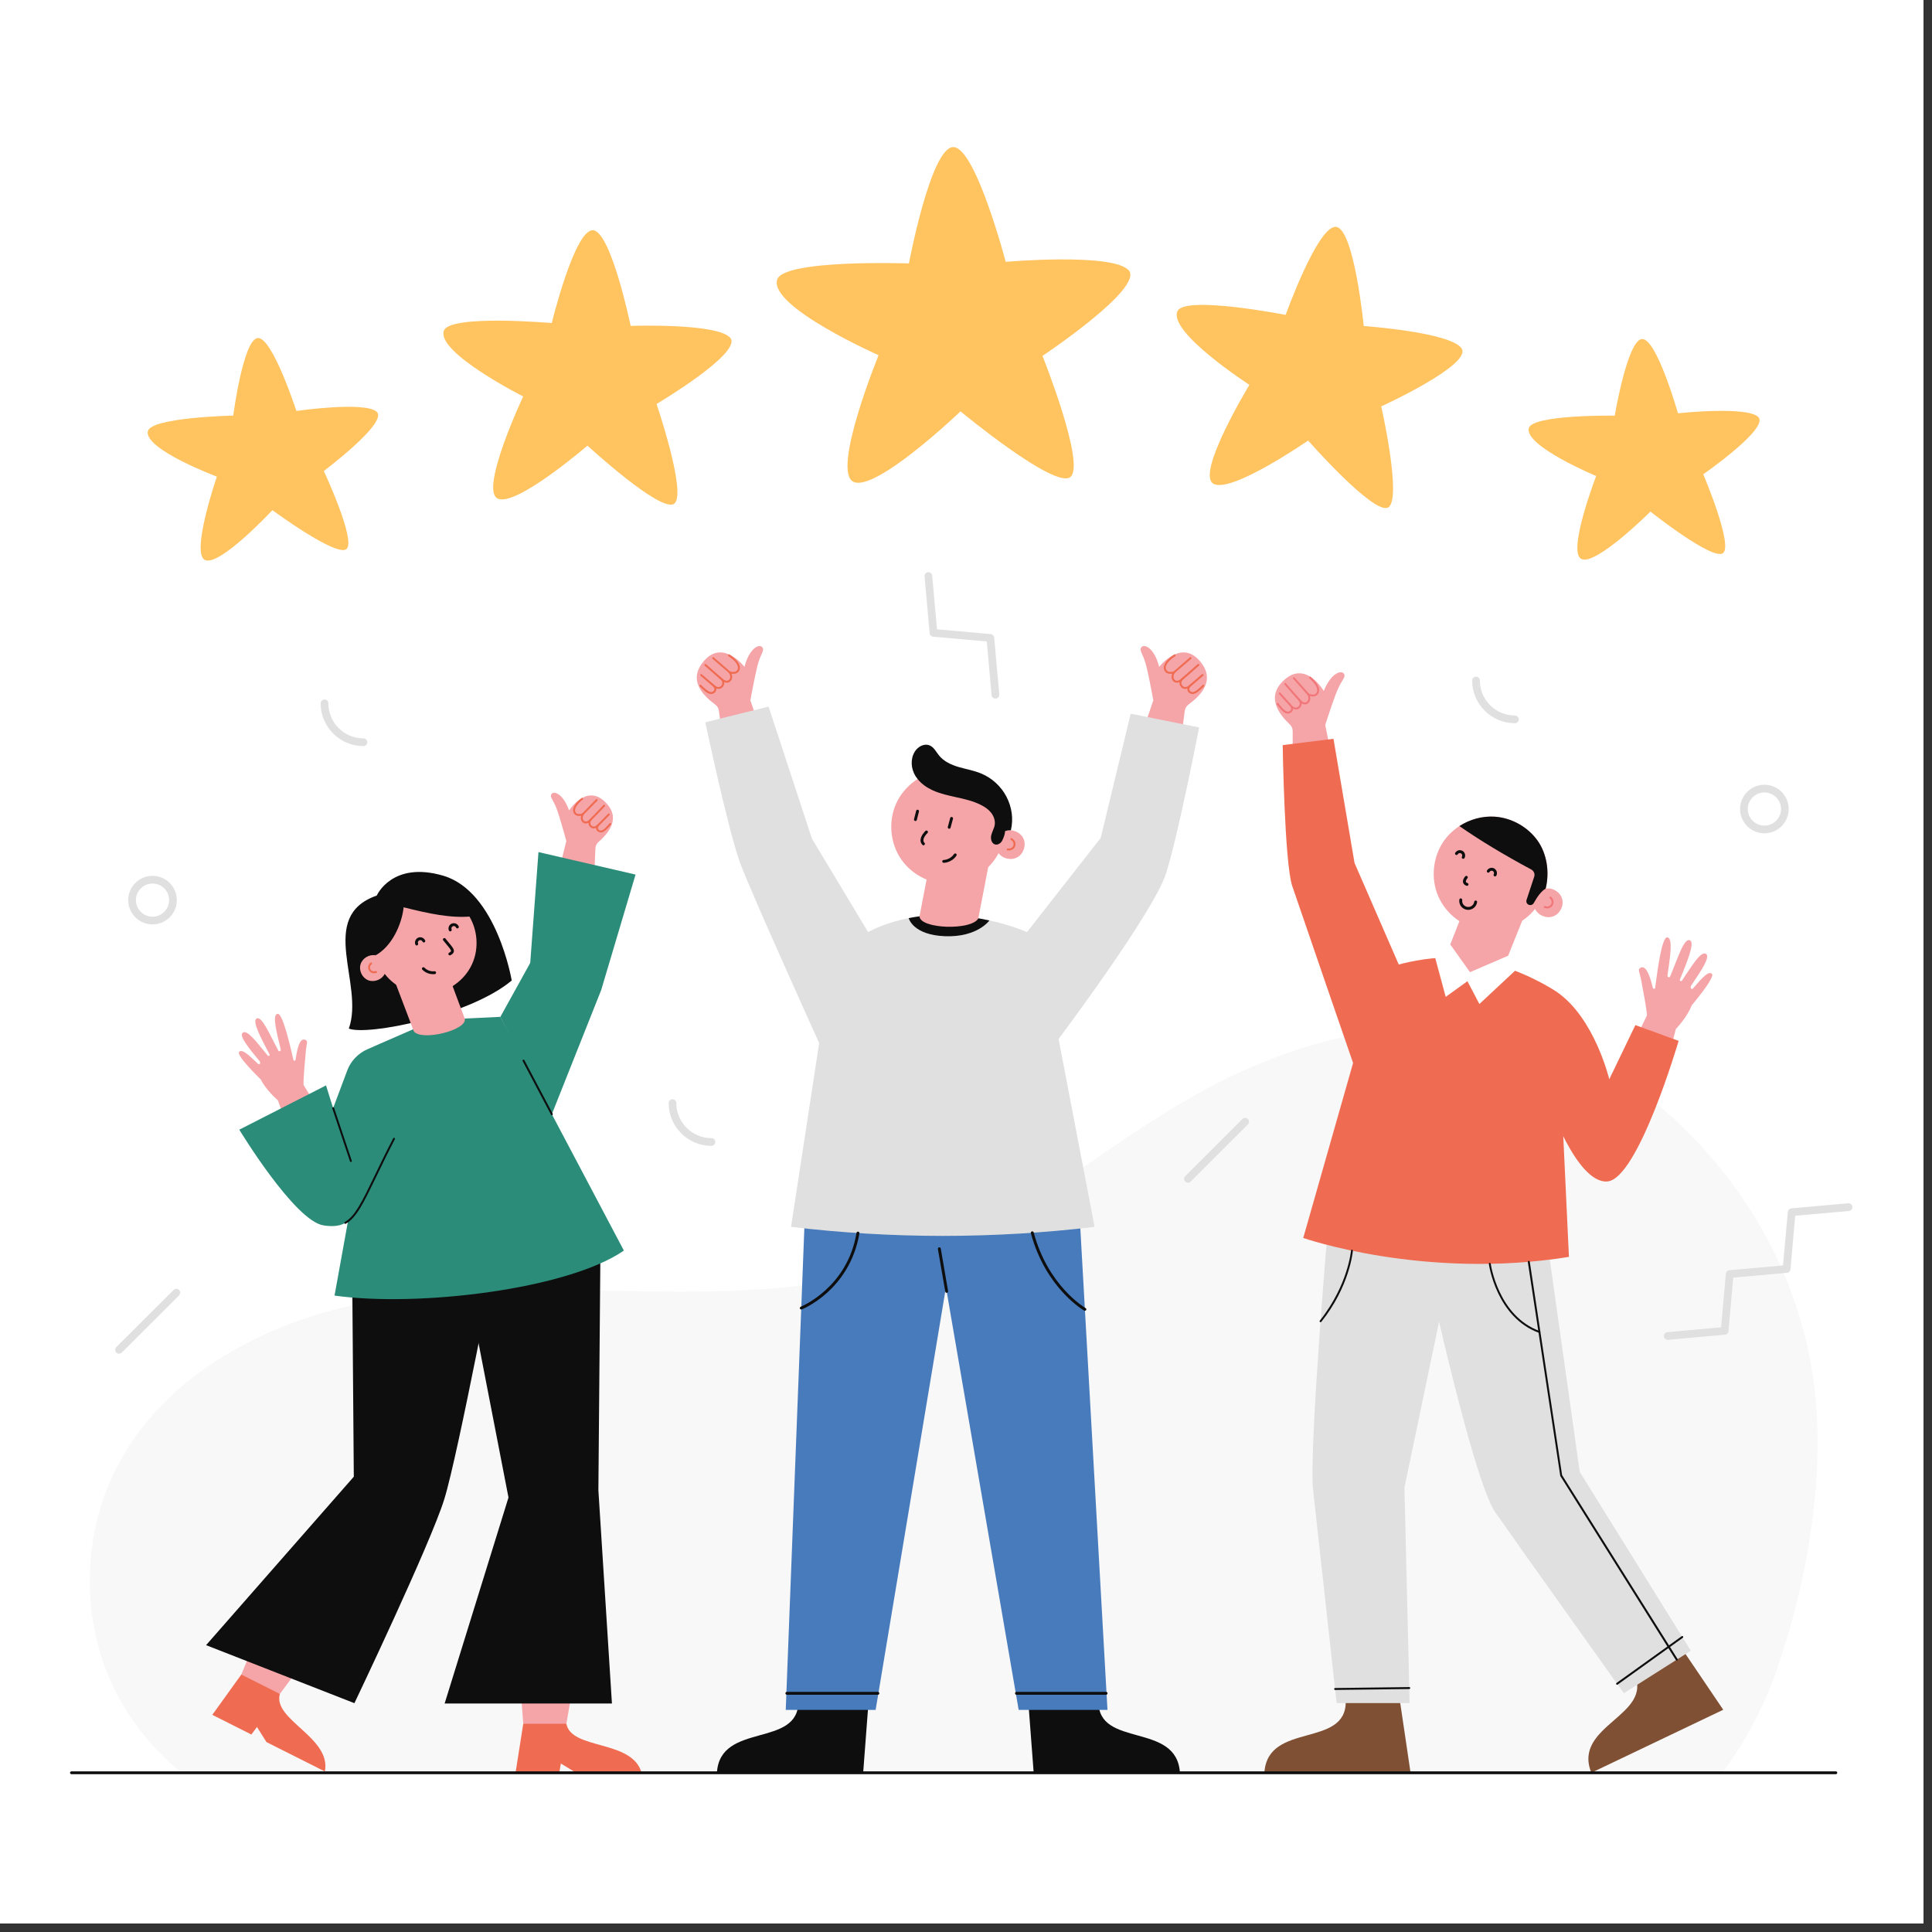 <svg xmlns="http://www.w3.org/2000/svg" xmlns:xlink="http://www.w3.org/1999/xlink" width="150" zoomAndPan="magnify" viewBox="0 0 112.5 112.5" height="150" preserveAspectRatio="xMidYMid meet" version="1.0"><rect x="0" y="0" width="112.5" height="112.5" fill="#333333" stroke="none"/><defs><clipPath id="fc3b8a7046"><path d="M 0 0 L 112.004 0 L 112.004 112.004 L 0 112.004 Z M 0 0 " clip-rule="nonzero"/></clipPath><clipPath id="bc86973a4c"><path d="M 5 59 L 106 59 L 106 103.32 L 5 103.32 Z M 5 59 " clip-rule="nonzero"/></clipPath><clipPath id="133de52102"><path d="M 45 8.492 L 66 8.492 L 66 29 L 45 29 Z M 45 8.492 " clip-rule="nonzero"/></clipPath><clipPath id="c45f94aa5e"><path d="M 41 99 L 51 99 L 51 103.32 L 41 103.32 Z M 41 99 " clip-rule="nonzero"/></clipPath><clipPath id="82b389905a"><path d="M 59 99 L 69 99 L 69 103.32 L 59 103.32 Z M 59 99 " clip-rule="nonzero"/></clipPath><clipPath id="26cf5a171b"><path d="M 12 97 L 19 97 L 19 103.32 L 12 103.32 Z M 12 97 " clip-rule="nonzero"/></clipPath><clipPath id="3a9c20cb18"><path d="M 30 100 L 38 100 L 38 103.32 L 30 103.32 Z M 30 100 " clip-rule="nonzero"/></clipPath><clipPath id="e8fde55632"><path d="M 73 99 L 83 99 L 83 103.32 L 73 103.32 Z M 73 99 " clip-rule="nonzero"/></clipPath><clipPath id="c38b4f9718"><path d="M 92 96 L 101 96 L 101 103.32 L 92 103.32 Z M 92 96 " clip-rule="nonzero"/></clipPath><clipPath id="5e3a3b2164"><path d="M 96.848 70.039 L 107.867 70.039 L 107.867 78.051 L 96.848 78.051 Z M 96.848 70.039 " clip-rule="nonzero"/></clipPath><clipPath id="2157434c7c"><path d="M 4.078 103.102 L 107 103.102 L 107 103.312 L 4.078 103.312 Z M 4.078 103.102 " clip-rule="nonzero"/></clipPath></defs><g clip-path="url(#fc3b8a7046)"><path fill="#ffffff" d="M 0 0 L 112.004 0 L 112.004 112.004 L 0 112.004 Z M 0 0 " fill-opacity="1" fill-rule="nonzero"/><path fill="#ffffff" d="M 0 0 L 112.004 0 L 112.004 112.004 L 0 112.004 Z M 0 0 " fill-opacity="1" fill-rule="nonzero"/></g><g clip-path="url(#bc86973a4c)"><path fill="#f8f8f8" d="M 100.281 103.227 C 101.621 101.445 102.68 99.441 103.418 97.352 C 105.277 92.086 106.406 85.48 105.539 79.965 C 104.543 73.609 101.059 67.938 96.035 63.914 C 92.469 61.055 87.816 59.715 83.246 59.785 C 78.676 59.855 74.191 61.273 70.168 63.445 C 64.598 66.453 59.801 70.898 53.883 73.156 C 48.633 75.156 42.875 75.289 37.258 75.191 C 31.637 75.094 25.945 74.801 20.461 76.023 C 14.977 77.246 9.602 80.242 6.934 85.18 C 4.848 89.043 4.66 93.875 6.445 97.891 C 7.367 99.965 8.809 101.797 10.574 103.227 " fill-opacity="1" fill-rule="nonzero"/></g><path fill="#ffc35f" d="M 13.582 24.199 C 13.582 24.199 14.16 19.773 15.004 19.684 C 15.852 19.598 17.258 23.93 17.258 23.93 C 17.258 23.93 21.242 23.355 21.934 23.977 C 22.629 24.594 18.855 27.426 18.855 27.426 C 18.855 27.426 20.758 31.492 20.172 31.973 C 19.59 32.453 15.863 29.707 15.863 29.707 C 15.863 29.707 12.832 32.961 11.953 32.617 C 11.074 32.277 12.629 27.754 12.629 27.754 C 12.629 27.754 8.375 26.156 8.609 25.109 C 8.789 24.305 13.582 24.199 13.582 24.199 " fill-opacity="1" fill-rule="nonzero"/><g clip-path="url(#133de52102)"><path fill="#ffc35f" d="M 52.926 15.34 C 52.926 15.34 54.191 8.625 55.492 8.566 C 56.793 8.504 58.562 15.246 58.562 15.246 C 58.562 15.246 64.703 14.715 65.707 15.719 C 66.707 16.727 60.703 20.723 60.703 20.723 C 60.703 20.723 63.254 27.102 62.316 27.785 C 61.383 28.469 55.93 23.953 55.93 23.953 C 55.93 23.953 51.016 28.656 49.703 28.059 C 48.391 27.461 51.16 20.684 51.16 20.684 C 51.16 20.684 44.805 17.875 45.25 16.293 C 45.594 15.082 52.926 15.34 52.926 15.34 " fill-opacity="1" fill-rule="nonzero"/></g><path fill="#ffc35f" d="M 74.863 18.336 C 74.863 18.336 76.746 13.094 77.801 13.211 C 78.855 13.328 79.41 18.984 79.41 18.984 C 79.41 18.984 84.422 19.34 85.102 20.277 C 85.777 21.219 80.43 23.664 80.43 23.664 C 80.43 23.664 81.664 29.121 80.824 29.555 C 79.98 29.984 76.172 25.652 76.172 25.652 C 76.172 25.652 71.613 28.805 70.637 28.156 C 69.656 27.508 72.754 22.41 72.754 22.41 C 72.754 22.41 68 19.336 68.566 18.117 C 68.996 17.188 74.863 18.336 74.863 18.336 " fill-opacity="1" fill-rule="nonzero"/><path fill="#ffc35f" d="M 32.129 18.812 C 32.129 18.812 33.449 13.402 34.512 13.406 C 35.57 13.414 36.723 18.977 36.723 18.977 C 36.723 18.977 41.742 18.801 42.516 19.664 C 43.289 20.527 38.23 23.523 38.23 23.523 C 38.23 23.523 40.035 28.82 39.246 29.34 C 38.453 29.855 34.207 25.949 34.207 25.949 C 34.207 25.949 30.008 29.566 28.969 29.027 C 27.926 28.484 30.465 23.086 30.465 23.086 C 30.465 23.086 25.414 20.531 25.844 19.262 C 26.176 18.289 32.129 18.812 32.129 18.812 " fill-opacity="1" fill-rule="nonzero"/><path fill="#ffc35f" d="M 94.027 24.203 C 94.027 24.203 94.766 19.797 95.613 19.742 C 96.465 19.684 97.707 24.066 97.707 24.066 C 97.707 24.066 101.715 23.633 102.383 24.281 C 103.051 24.926 99.18 27.617 99.18 27.617 C 99.18 27.617 100.934 31.746 100.332 32.207 C 99.73 32.668 96.105 29.789 96.105 29.789 C 96.105 29.789 92.957 32.93 92.094 32.555 C 91.227 32.184 92.945 27.719 92.945 27.719 C 92.945 27.719 88.754 25.969 89.023 24.93 C 89.234 24.133 94.027 24.203 94.027 24.203 " fill-opacity="1" fill-rule="nonzero"/><path fill="#f5a5a8" d="M 69.852 38.477 C 68.746 37.203 67.5 38.832 67.5 38.832 C 67.211 37.715 66.641 37.496 66.477 37.676 C 66.309 37.859 66.523 38.012 66.695 38.59 C 66.84 39.062 67.074 40.32 67.156 40.785 L 66.594 42.438 L 68.789 42.93 L 68.988 41.395 C 69.008 41.25 69.082 41.117 69.199 41.031 C 69.918 40.5 70.832 39.605 69.852 38.477 " fill-opacity="1" fill-rule="nonzero"/><path fill="#ef6b51" d="M 69.445 40.414 C 69.379 40.414 69.316 40.391 69.254 40.348 C 69.152 40.27 69.129 40.176 69.141 40.094 C 69.035 40.129 68.898 40.133 68.789 40.023 C 68.691 39.926 68.672 39.812 68.684 39.719 C 68.574 39.766 68.441 39.777 68.332 39.676 C 68.188 39.543 68.207 39.363 68.254 39.234 C 68.141 39.246 67.965 39.242 67.859 39.125 C 67.785 39.039 67.758 38.938 67.773 38.824 C 67.801 38.602 68.016 38.352 68.371 38.117 C 68.398 38.098 68.434 38.105 68.449 38.133 C 68.465 38.156 68.461 38.191 68.434 38.211 C 68.109 38.422 67.906 38.652 67.883 38.84 C 67.871 38.918 67.895 38.988 67.945 39.051 C 68.062 39.184 68.34 39.102 68.344 39.102 L 68.496 39.055 L 68.406 39.188 C 68.398 39.195 68.238 39.438 68.41 39.594 C 68.543 39.719 68.742 39.559 68.75 39.551 L 69.027 39.324 L 68.832 39.625 C 68.828 39.633 68.723 39.801 68.867 39.945 C 69.012 40.086 69.207 39.938 69.215 39.93 L 69.527 39.684 L 69.293 40.008 C 69.285 40.023 69.191 40.16 69.32 40.258 C 69.449 40.352 69.598 40.32 70.027 39.887 C 70.051 39.863 70.086 39.863 70.109 39.887 C 70.129 39.906 70.129 39.945 70.109 39.965 C 69.824 40.25 69.621 40.414 69.445 40.414 " fill-opacity="1" fill-rule="nonzero"/><path fill="#ef6b51" d="M 69.25 40.031 C 69.234 40.031 69.219 40.023 69.207 40.012 C 69.188 39.988 69.188 39.953 69.211 39.93 L 69.988 39.262 C 70.012 39.242 70.047 39.246 70.066 39.27 C 70.086 39.293 70.086 39.328 70.062 39.348 L 69.285 40.016 C 69.273 40.027 69.262 40.031 69.25 40.031 " fill-opacity="1" fill-rule="nonzero"/><path fill="#ef6b51" d="M 68.785 39.652 C 68.77 39.652 68.754 39.645 68.742 39.633 C 68.723 39.609 68.723 39.574 68.746 39.551 L 69.742 38.676 C 69.766 38.656 69.801 38.656 69.824 38.684 C 69.844 38.703 69.84 38.738 69.816 38.762 L 68.82 39.637 C 68.812 39.645 68.797 39.652 68.785 39.652 " fill-opacity="1" fill-rule="nonzero"/><path fill="#ef6b51" d="M 68.359 39.211 C 68.344 39.211 68.328 39.203 68.316 39.191 C 68.297 39.168 68.301 39.133 68.324 39.113 L 69.289 38.277 C 69.312 38.258 69.348 38.258 69.367 38.281 C 69.387 38.305 69.387 38.34 69.363 38.363 L 68.395 39.195 C 68.387 39.207 68.371 39.211 68.359 39.211 " fill-opacity="1" fill-rule="nonzero"/><path fill="#f5a5a8" d="M 41 38.477 C 42.105 37.203 43.352 38.832 43.352 38.832 C 43.641 37.715 44.211 37.496 44.375 37.676 C 44.543 37.859 44.328 38.012 44.156 38.59 C 44.016 39.062 43.777 40.32 43.695 40.785 L 44.262 42.438 L 42.066 42.93 L 41.863 41.395 C 41.848 41.25 41.77 41.117 41.652 41.031 C 40.938 40.5 40.02 39.605 41 38.477 " fill-opacity="1" fill-rule="nonzero"/><path fill="#ef6b51" d="M 41.41 40.414 C 41.23 40.414 41.027 40.25 40.746 39.965 C 40.723 39.945 40.723 39.906 40.746 39.887 C 40.766 39.863 40.801 39.863 40.824 39.887 C 41.258 40.32 41.402 40.352 41.531 40.258 C 41.66 40.16 41.57 40.023 41.559 40.008 L 41.336 39.691 L 41.641 39.93 C 41.648 39.938 41.844 40.086 41.984 39.945 C 42.129 39.801 42.023 39.633 42.02 39.625 L 41.824 39.32 L 42.102 39.551 C 42.113 39.559 42.312 39.719 42.445 39.594 C 42.613 39.438 42.453 39.195 42.445 39.188 L 42.355 39.055 L 42.512 39.102 C 42.512 39.102 42.789 39.184 42.906 39.051 C 42.961 38.988 42.98 38.918 42.969 38.84 C 42.945 38.652 42.742 38.422 42.418 38.211 C 42.395 38.191 42.387 38.156 42.402 38.133 C 42.422 38.105 42.457 38.098 42.48 38.117 C 42.84 38.352 43.051 38.602 43.082 38.824 C 43.098 38.938 43.066 39.039 42.992 39.125 C 42.887 39.242 42.715 39.246 42.598 39.234 C 42.648 39.363 42.664 39.543 42.52 39.676 C 42.414 39.777 42.277 39.766 42.168 39.719 C 42.184 39.812 42.164 39.926 42.062 40.023 C 41.953 40.133 41.816 40.129 41.711 40.094 C 41.723 40.176 41.699 40.27 41.598 40.348 C 41.535 40.391 41.473 40.414 41.41 40.414 " fill-opacity="1" fill-rule="nonzero"/><path fill="#ef6b51" d="M 41.605 40.031 C 41.59 40.031 41.578 40.027 41.566 40.016 L 40.793 39.348 C 40.77 39.328 40.766 39.293 40.785 39.27 C 40.805 39.246 40.84 39.242 40.863 39.262 L 41.641 39.93 C 41.664 39.953 41.668 39.988 41.645 40.012 C 41.637 40.023 41.621 40.031 41.605 40.031 " fill-opacity="1" fill-rule="nonzero"/><path fill="#ef6b51" d="M 42.066 39.652 C 42.055 39.652 42.043 39.645 42.031 39.637 L 41.035 38.762 C 41.012 38.738 41.008 38.703 41.031 38.684 C 41.051 38.656 41.086 38.656 41.109 38.676 L 42.105 39.551 C 42.129 39.574 42.129 39.609 42.109 39.633 C 42.098 39.645 42.082 39.652 42.066 39.652 " fill-opacity="1" fill-rule="nonzero"/><path fill="#ef6b51" d="M 42.492 39.211 C 42.48 39.211 42.469 39.207 42.457 39.195 L 41.492 38.363 C 41.469 38.34 41.465 38.305 41.484 38.281 C 41.504 38.258 41.539 38.258 41.562 38.277 L 42.531 39.113 C 42.555 39.133 42.555 39.168 42.535 39.191 C 42.523 39.203 42.508 39.211 42.492 39.211 " fill-opacity="1" fill-rule="nonzero"/><g clip-path="url(#c45f94aa5e)"><path fill="#0e0e0e" d="M 41.746 103.227 C 41.93 100.238 46.523 101.816 46.488 99.062 L 50.578 99.062 L 50.262 103.227 L 41.746 103.227 " fill-opacity="1" fill-rule="nonzero"/></g><g clip-path="url(#82b389905a)"><path fill="#0e0e0e" d="M 68.707 103.227 C 68.523 100.238 63.93 101.816 63.965 99.062 L 59.875 99.062 L 60.191 103.227 L 68.707 103.227 " fill-opacity="1" fill-rule="nonzero"/></g><path fill="#487bbb" d="M 46.992 67.492 L 45.754 99.566 L 50.988 99.566 L 56.312 67.57 L 46.992 67.492 " fill-opacity="1" fill-rule="nonzero"/><path fill="#487bbb" d="M 53.809 67.555 L 59.316 99.566 L 64.488 99.566 L 62.68 67.492 L 53.809 67.555 " fill-opacity="1" fill-rule="nonzero"/><path fill="#e0e0e0" d="M 41.07 42.059 L 44.754 41.145 L 47.281 48.84 L 50.551 54.277 C 50.551 54.277 52.418 53.184 55.145 53.285 C 57.867 53.387 59.801 54.277 59.801 54.277 L 64.094 48.793 L 65.84 41.559 L 69.824 42.359 C 69.824 42.359 68.621 48.582 67.902 50.848 C 67.188 53.113 61.641 60.5 61.641 60.5 L 63.738 71.441 C 57.852 72.141 51.957 72.141 46.062 71.441 L 47.699 60.738 C 47.699 60.738 43.812 52.148 43.113 50.297 C 42.418 48.445 41.07 42.059 41.07 42.059 " fill-opacity="1" fill-rule="nonzero"/><path fill="#0e0e0e" d="M 55.035 54.516 C 56.926 54.582 57.613 53.598 57.613 53.598 C 56.914 53.445 56.074 53.32 55.145 53.285 C 54.312 53.254 53.559 53.332 52.914 53.461 C 52.914 53.465 53.145 54.445 55.035 54.516 " fill-opacity="1" fill-rule="nonzero"/><path fill="#f5a5a8" d="M 57.613 50.129 L 56.969 53.473 C 56.602 54.191 53.578 54.102 53.543 53.359 L 54.059 50.668 L 57.613 50.129 " fill-opacity="1" fill-rule="nonzero"/><path fill="#f5a5a8" d="M 58.523 48.398 C 58.91 48.246 59.402 48.438 59.586 48.812 C 59.77 49.188 59.621 49.688 59.262 49.906 C 58.906 50.121 58.391 50.016 58.145 49.68 C 57.625 50.691 56.551 51.395 55.414 51.465 C 54.277 51.535 53.121 50.977 52.477 50.039 C 51.828 49.102 51.715 47.824 52.184 46.789 C 52.652 45.754 53.684 44.992 54.812 44.855 C 55.781 44.734 56.793 45.062 57.504 45.727 C 58.219 46.391 58.574 47.426 58.523 48.398 " fill-opacity="1" fill-rule="nonzero"/><path fill="#0e0e0e" d="M 58.523 48.398 C 58.527 48.57 58.434 48.789 58.359 48.945 C 58.281 49.098 58.105 49.219 57.938 49.172 C 57.734 49.109 57.672 48.844 57.719 48.641 C 57.766 48.434 57.887 48.246 57.922 48.039 C 57.961 47.789 57.871 47.531 57.719 47.332 C 57.562 47.133 57.352 46.988 57.125 46.875 C 56.684 46.648 56.195 46.535 55.715 46.43 C 55.23 46.324 54.742 46.219 54.293 46.012 C 53.965 45.859 53.656 45.645 53.43 45.359 C 53.348 45.258 53.277 45.148 53.223 45.027 C 53.012 44.582 53.039 44.008 53.367 43.637 C 53.551 43.43 53.855 43.297 54.117 43.398 C 54.379 43.5 54.508 43.781 54.684 43.996 C 54.969 44.348 55.402 44.539 55.836 44.668 C 56.27 44.793 56.719 44.867 57.137 45.043 C 57.766 45.305 58.297 45.793 58.609 46.398 C 58.922 47.004 59.02 47.684 58.863 48.348 C 58.797 48.348 58.684 48.34 58.523 48.398 " fill-opacity="1" fill-rule="nonzero"/><path fill="#ef6b51" d="M 58.738 49.523 C 58.699 49.523 58.66 49.52 58.617 49.512 L 58.641 49.402 C 58.859 49.449 58.977 49.336 59.008 49.227 C 59.043 49.113 59 48.961 58.828 48.891 L 58.871 48.789 C 59.098 48.879 59.164 49.094 59.117 49.262 C 59.074 49.402 58.941 49.523 58.738 49.523 " fill-opacity="1" fill-rule="nonzero"/><path fill="#0e0e0e" d="M 55.27 48.258 C 55.266 48.258 55.258 48.258 55.25 48.254 C 55.203 48.242 55.18 48.195 55.191 48.152 L 55.328 47.633 C 55.34 47.586 55.387 47.562 55.43 47.574 C 55.477 47.586 55.504 47.633 55.492 47.676 L 55.352 48.195 C 55.344 48.234 55.309 48.258 55.27 48.258 " fill-opacity="1" fill-rule="nonzero"/><path fill="#0e0e0e" d="M 53.305 47.809 C 53.297 47.809 53.289 47.805 53.285 47.805 C 53.238 47.793 53.211 47.746 53.223 47.703 L 53.348 47.211 C 53.359 47.168 53.402 47.141 53.449 47.152 C 53.492 47.16 53.52 47.207 53.512 47.254 L 53.387 47.742 C 53.375 47.781 53.344 47.809 53.305 47.809 " fill-opacity="1" fill-rule="nonzero"/><path fill="#0e0e0e" d="M 53.773 49.223 C 53.754 49.223 53.73 49.215 53.715 49.195 C 53.637 49.121 53.602 49.027 53.602 48.922 C 53.605 48.656 53.879 48.395 53.891 48.383 C 53.926 48.352 53.977 48.355 54.008 48.387 C 54.043 48.422 54.039 48.473 54.008 48.508 C 53.941 48.566 53.773 48.762 53.77 48.926 C 53.77 48.984 53.789 49.035 53.832 49.078 C 53.867 49.109 53.867 49.164 53.832 49.195 C 53.816 49.215 53.797 49.223 53.773 49.223 " fill-opacity="1" fill-rule="nonzero"/><path fill="#0e0e0e" d="M 54.953 50.242 C 54.906 50.242 54.871 50.207 54.867 50.16 C 54.867 50.113 54.906 50.078 54.953 50.074 C 54.969 50.074 55.324 50.066 55.555 49.73 C 55.582 49.695 55.633 49.684 55.672 49.711 C 55.711 49.738 55.719 49.789 55.691 49.828 C 55.414 50.234 54.973 50.242 54.953 50.242 " fill-opacity="1" fill-rule="nonzero"/><path fill="#0e0e0e" d="M 46.66 76.25 C 46.625 76.25 46.594 76.23 46.578 76.199 C 46.562 76.156 46.586 76.105 46.629 76.09 C 46.656 76.078 49.344 74.984 49.875 71.789 C 49.883 71.742 49.926 71.711 49.973 71.719 C 50.02 71.727 50.051 71.77 50.043 71.816 C 49.754 73.535 48.859 74.648 48.16 75.277 C 47.398 75.961 46.719 76.234 46.688 76.246 C 46.68 76.25 46.668 76.25 46.66 76.25 " fill-opacity="1" fill-rule="nonzero"/><path fill="#0e0e0e" d="M 63.172 76.328 C 63.16 76.328 63.145 76.324 63.133 76.316 C 63.109 76.305 60.887 75.02 60.027 71.805 C 60.016 71.762 60.043 71.715 60.086 71.703 C 60.133 71.691 60.18 71.719 60.191 71.762 C 61.031 74.91 63.195 76.156 63.215 76.172 C 63.254 76.191 63.27 76.242 63.246 76.285 C 63.23 76.312 63.203 76.328 63.172 76.328 " fill-opacity="1" fill-rule="nonzero"/><path fill="#0e0e0e" d="M 55.125 75.281 C 55.086 75.281 55.051 75.254 55.043 75.211 L 54.613 72.727 C 54.605 72.684 54.637 72.641 54.684 72.633 C 54.73 72.625 54.773 72.652 54.781 72.699 L 55.207 75.184 C 55.215 75.23 55.184 75.273 55.141 75.281 C 55.133 75.281 55.129 75.281 55.125 75.281 " fill-opacity="1" fill-rule="nonzero"/><path fill="#0e0e0e" d="M 51.121 98.684 L 45.82 98.684 C 45.773 98.684 45.734 98.645 45.734 98.602 C 45.734 98.555 45.773 98.516 45.82 98.516 L 51.121 98.516 C 51.168 98.516 51.203 98.555 51.203 98.602 C 51.203 98.645 51.168 98.684 51.121 98.684 " fill-opacity="1" fill-rule="nonzero"/><path fill="#0e0e0e" d="M 64.406 98.684 L 59.188 98.684 C 59.141 98.684 59.105 98.645 59.105 98.602 C 59.105 98.555 59.141 98.516 59.188 98.516 L 64.406 98.516 C 64.453 98.516 64.492 98.555 64.492 98.602 C 64.492 98.645 64.453 98.684 64.406 98.684 " fill-opacity="1" fill-rule="nonzero"/><path fill="#f5a5a8" d="M 14.801 95.703 L 14.051 97.508 L 15.043 98.344 L 16.297 98.637 L 17.664 96.789 L 14.801 95.703 " fill-opacity="1" fill-rule="nonzero"/><g clip-path="url(#26cf5a171b)"><path fill="#ef6b51" d="M 14.051 97.508 L 12.363 99.855 L 14.637 101 L 14.965 100.562 L 15.516 101.441 L 18.918 103.152 C 19.305 101.164 15.863 100.148 16.297 98.637 L 14.051 97.508 " fill-opacity="1" fill-rule="nonzero"/></g><path fill="#f5a5a8" d="M 30.324 98.426 L 30.469 100.375 L 31.73 100.676 L 32.98 100.375 L 33.371 98.109 L 30.324 98.426 " fill-opacity="1" fill-rule="nonzero"/><path fill="#0e0e0e" d="M 20.492 72.094 L 20.602 85.988 L 12 95.797 L 20.637 99.176 C 20.637 99.176 25.055 89.918 25.867 87.309 C 26.68 84.703 29.062 72.082 29.062 72.082 L 20.492 72.094 " fill-opacity="1" fill-rule="nonzero"/><path fill="#0e0e0e" d="M 26.855 73 L 29.609 87.199 L 25.891 99.195 L 35.633 99.195 L 34.844 86.777 L 34.965 72.516 L 26.855 73 " fill-opacity="1" fill-rule="nonzero"/><path fill="#f5a5a8" d="M 35.227 46.688 C 34.133 45.625 33.137 47.191 33.137 47.191 C 32.789 46.207 32.258 46.051 32.121 46.227 C 31.984 46.402 32.191 46.527 32.391 47.035 C 32.555 47.449 32.867 48.562 32.977 48.977 L 32.594 50.512 L 34.609 50.785 L 34.672 49.387 C 34.68 49.254 34.738 49.133 34.836 49.043 C 35.441 48.508 36.199 47.633 35.227 46.688 " fill-opacity="1" fill-rule="nonzero"/><path fill="#ef6b51" d="M 34.988 48.473 C 34.934 48.473 34.883 48.457 34.828 48.426 C 34.734 48.367 34.707 48.285 34.707 48.211 C 34.613 48.25 34.492 48.262 34.387 48.172 C 34.289 48.09 34.262 47.992 34.266 47.91 C 34.168 47.957 34.051 47.977 33.945 47.895 C 33.809 47.785 33.805 47.621 33.84 47.5 C 33.734 47.523 33.582 47.527 33.477 47.43 C 33.402 47.359 33.367 47.266 33.371 47.164 C 33.383 46.961 33.559 46.715 33.863 46.473 C 33.887 46.453 33.922 46.457 33.941 46.484 C 33.961 46.508 33.957 46.543 33.93 46.562 C 33.656 46.777 33.492 47 33.484 47.168 C 33.48 47.238 33.504 47.301 33.555 47.348 C 33.648 47.441 33.844 47.391 33.914 47.363 L 34.062 47.305 L 33.984 47.441 C 33.977 47.453 33.852 47.68 34.016 47.805 C 34.141 47.902 34.312 47.742 34.312 47.738 L 34.574 47.484 L 34.402 47.805 C 34.398 47.812 34.32 47.969 34.457 48.086 C 34.594 48.199 34.754 48.051 34.762 48.043 L 35.047 47.781 L 34.848 48.113 C 34.84 48.129 34.77 48.258 34.891 48.332 C 35.012 48.406 35.137 48.367 35.492 47.945 C 35.512 47.922 35.547 47.918 35.57 47.938 C 35.594 47.957 35.598 47.992 35.578 48.016 C 35.332 48.309 35.156 48.473 34.988 48.473 " fill-opacity="1" fill-rule="nonzero"/><path fill="#ef6b51" d="M 34.801 48.141 C 34.785 48.141 34.77 48.137 34.762 48.125 C 34.738 48.105 34.738 48.07 34.758 48.047 L 35.406 47.387 C 35.43 47.363 35.465 47.363 35.488 47.383 C 35.508 47.406 35.508 47.441 35.488 47.465 L 34.84 48.125 C 34.828 48.137 34.812 48.141 34.801 48.141 " fill-opacity="1" fill-rule="nonzero"/><path fill="#ef6b51" d="M 34.352 47.836 C 34.336 47.836 34.324 47.832 34.312 47.82 C 34.289 47.801 34.289 47.762 34.312 47.742 L 35.141 46.875 C 35.164 46.852 35.199 46.852 35.223 46.871 C 35.242 46.895 35.246 46.93 35.223 46.953 L 34.391 47.816 C 34.383 47.828 34.367 47.836 34.352 47.836 " fill-opacity="1" fill-rule="nonzero"/><path fill="#ef6b51" d="M 33.934 47.473 C 33.922 47.473 33.906 47.465 33.895 47.457 C 33.871 47.434 33.871 47.398 33.895 47.375 L 34.699 46.547 C 34.723 46.527 34.758 46.527 34.781 46.547 C 34.801 46.57 34.801 46.605 34.781 46.629 L 33.973 47.453 C 33.965 47.465 33.949 47.473 33.934 47.473 " fill-opacity="1" fill-rule="nonzero"/><path fill="#2b8c79" d="M 29.137 59.211 L 30.875 56.07 L 31.355 49.617 L 37.008 50.926 L 35.008 57.648 L 32.062 65.059 L 29.137 59.211 " fill-opacity="1" fill-rule="nonzero"/><path fill="#f5a5a8" d="M 17.676 63.176 C 17.66 62.746 17.766 61.734 17.801 61.289 C 17.84 60.742 17.973 60.621 17.762 60.543 C 17.488 60.441 17.324 60.91 17.211 61.707 C 17.203 61.777 17.102 61.785 17.086 61.715 C 16.902 60.934 16.465 58.969 16.156 59.035 C 15.832 59.105 16.117 60.137 16.348 61.109 C 16.359 61.156 16.328 61.203 16.281 61.215 C 16.254 61.219 16.223 61.207 16.211 61.184 C 15.676 60.184 15.246 59.137 14.938 59.312 C 14.668 59.465 15.215 60.48 15.695 61.398 C 15.707 61.426 15.699 61.461 15.672 61.48 C 15.645 61.496 15.609 61.488 15.59 61.465 C 14.926 60.66 14.383 59.922 14.129 60.141 C 13.91 60.332 14.508 61.051 15.121 61.797 C 15.152 61.836 15.16 61.895 15.133 61.941 C 15.113 61.977 15.066 61.984 15.035 61.957 C 14.414 61.359 14.082 61.074 13.922 61.254 C 13.738 61.461 15.188 62.859 15.188 62.859 C 15.496 63.492 16.18 64.07 16.18 64.07 L 16.656 65.387 L 18.5 64.523 L 17.676 63.176 " fill-opacity="1" fill-rule="nonzero"/><path fill="#2b8c79" d="M 29.137 59.211 L 25.305 59.391 L 22.133 60.773 L 19.48 75.441 C 24.355 76.129 33.074 75.074 36.328 72.82 L 29.137 59.211 " fill-opacity="1" fill-rule="nonzero"/><path fill="#0e0e0e" d="M 21.938 52.148 C 18.434 53.375 21.238 57.301 20.312 59.895 C 21.387 60.324 27.371 59.141 29.797 57.094 C 29.797 57.094 28.93 51.91 25.809 50.992 C 22.828 50.117 21.938 52.148 21.938 52.148 " fill-opacity="1" fill-rule="nonzero"/><path fill="#f5a5a8" d="M 22.945 57.023 L 24.098 60.055 C 24.535 60.637 27.152 60.004 27.07 59.34 L 26.18 56.949 L 22.945 57.023 " fill-opacity="1" fill-rule="nonzero"/><path fill="#f5a5a8" d="M 21.867 55.629 C 21.5 55.555 21.094 55.801 20.992 56.16 C 20.887 56.523 21.094 56.945 21.445 57.082 C 21.797 57.215 22.238 57.043 22.402 56.707 C 23.02 57.523 24.082 57.98 25.102 57.867 C 26.121 57.754 27.059 57.078 27.484 56.148 C 27.914 55.219 27.816 54.066 27.238 53.219 C 26.664 52.375 25.629 51.859 24.605 51.914 C 23.73 51.957 22.883 52.402 22.355 53.102 C 21.824 53.801 21.672 54.777 21.867 55.629 " fill-opacity="1" fill-rule="nonzero"/><path fill="#ef6b51" d="M 21.781 56.672 C 21.633 56.672 21.523 56.594 21.473 56.488 C 21.398 56.348 21.426 56.145 21.617 56.023 L 21.676 56.121 C 21.539 56.207 21.523 56.344 21.57 56.438 C 21.617 56.527 21.734 56.605 21.918 56.531 L 21.961 56.637 C 21.895 56.66 21.836 56.672 21.781 56.672 " fill-opacity="1" fill-rule="nonzero"/><path fill="#0e0e0e" d="M 26.191 55.633 C 26.164 55.633 26.133 55.617 26.117 55.59 C 26.098 55.547 26.113 55.496 26.152 55.477 C 26.219 55.441 26.258 55.406 26.262 55.383 C 26.273 55.32 26.16 55.184 26.016 55.012 C 25.953 54.941 25.887 54.855 25.809 54.758 C 25.781 54.723 25.785 54.672 25.824 54.641 C 25.859 54.613 25.914 54.617 25.941 54.656 C 26.016 54.75 26.086 54.832 26.145 54.906 C 26.344 55.145 26.453 55.273 26.426 55.414 C 26.406 55.52 26.312 55.578 26.234 55.621 C 26.219 55.629 26.207 55.633 26.191 55.633 " fill-opacity="1" fill-rule="nonzero"/><path fill="#0e0e0e" d="M 25.223 56.727 C 25.086 56.727 24.816 56.691 24.594 56.465 C 24.559 56.43 24.562 56.379 24.594 56.344 C 24.629 56.312 24.68 56.312 24.715 56.348 C 24.965 56.602 25.281 56.559 25.293 56.555 C 25.34 56.547 25.383 56.578 25.391 56.625 C 25.398 56.672 25.367 56.715 25.32 56.723 C 25.316 56.723 25.281 56.727 25.223 56.727 " fill-opacity="1" fill-rule="nonzero"/><path fill="#0e0e0e" d="M 27.449 53.363 C 26.242 53.477 24.953 53.195 23.504 52.832 C 23.391 53.863 22.797 55.125 21.867 55.629 L 21.152 54.309 L 22.945 51.91 L 25.738 51.793 L 27.211 52.961 L 27.449 53.363 " fill-opacity="1" fill-rule="nonzero"/><path fill="#0e0e0e" d="M 24.266 55.055 C 24.23 55.055 24.199 55.035 24.188 55.004 C 24.156 54.926 24.156 54.844 24.188 54.766 C 24.219 54.691 24.277 54.633 24.352 54.598 C 24.508 54.535 24.691 54.609 24.758 54.766 C 24.773 54.809 24.754 54.855 24.711 54.875 C 24.668 54.891 24.621 54.871 24.602 54.828 C 24.57 54.758 24.488 54.723 24.418 54.754 C 24.383 54.77 24.355 54.797 24.344 54.832 C 24.328 54.867 24.328 54.902 24.344 54.938 C 24.359 54.98 24.34 55.031 24.297 55.047 C 24.289 55.051 24.277 55.055 24.266 55.055 " fill-opacity="1" fill-rule="nonzero"/><path fill="#0e0e0e" d="M 26.219 54.234 C 26.184 54.234 26.152 54.215 26.141 54.184 C 26.074 54.027 26.148 53.844 26.305 53.781 C 26.461 53.715 26.645 53.789 26.711 53.945 C 26.727 53.988 26.707 54.035 26.664 54.055 C 26.621 54.07 26.57 54.051 26.555 54.008 C 26.523 53.938 26.441 53.906 26.371 53.934 C 26.301 53.965 26.266 54.047 26.297 54.117 C 26.312 54.16 26.293 54.211 26.25 54.227 C 26.238 54.23 26.23 54.234 26.219 54.234 " fill-opacity="1" fill-rule="nonzero"/><path fill="#2b8c79" d="M 20.219 62.336 L 19.398 64.527 L 18.984 63.203 L 13.934 65.781 C 13.934 65.781 17.16 71.105 18.844 71.355 C 20.77 71.645 20.828 70.391 22.945 66.309 L 22.133 60.773 L 21.395 61.098 C 20.852 61.336 20.426 61.781 20.219 62.336 " fill-opacity="1" fill-rule="nonzero"/><path fill="#0e0e0e" d="M 20.43 67.664 C 20.406 67.664 20.387 67.648 20.379 67.625 L 19.348 64.543 C 19.336 64.516 19.352 64.484 19.383 64.473 C 19.41 64.465 19.445 64.48 19.453 64.508 L 20.484 67.59 C 20.492 67.621 20.477 67.652 20.449 67.66 C 20.441 67.664 20.438 67.664 20.43 67.664 " fill-opacity="1" fill-rule="nonzero"/><path fill="#0e0e0e" d="M 20.105 71.266 C 20.086 71.266 20.066 71.254 20.059 71.238 C 20.043 71.211 20.051 71.176 20.078 71.16 C 20.672 70.824 21.07 69.996 21.797 68.496 C 22.102 67.859 22.449 67.141 22.895 66.285 C 22.906 66.258 22.941 66.246 22.969 66.262 C 22.996 66.273 23.008 66.309 22.992 66.336 C 22.551 67.191 22.203 67.91 21.898 68.543 C 21.16 70.066 20.758 70.906 20.133 71.258 C 20.125 71.262 20.117 71.266 20.105 71.266 " fill-opacity="1" fill-rule="nonzero"/><path fill="#0e0e0e" d="M 32.133 64.941 C 32.113 64.941 32.094 64.93 32.086 64.91 L 30.434 61.785 C 30.418 61.758 30.43 61.723 30.457 61.711 C 30.484 61.695 30.52 61.707 30.535 61.734 L 32.184 64.855 C 32.199 64.883 32.188 64.918 32.16 64.934 C 32.152 64.938 32.145 64.941 32.133 64.941 " fill-opacity="1" fill-rule="nonzero"/><g clip-path="url(#3a9c20cb18)"><path fill="#ef6b51" d="M 30.469 100.375 L 30.02 103.227 L 32.566 103.227 L 32.66 102.691 L 33.547 103.227 L 37.359 103.227 C 36.805 101.277 33.277 101.918 32.98 100.375 L 30.469 100.375 " fill-opacity="1" fill-rule="nonzero"/></g><g clip-path="url(#e8fde55632)"><path fill="#805034" d="M 73.625 103.227 C 73.809 100.238 78.402 101.816 78.363 99.062 L 81.52 99.062 L 82.137 103.227 L 73.625 103.227 " fill-opacity="1" fill-rule="nonzero"/></g><g clip-path="url(#c38b4f9718)"><path fill="#805034" d="M 92.664 103.227 C 91.535 100.453 96.359 99.895 95.137 97.43 L 97.984 96.07 L 100.344 99.559 L 92.664 103.227 " fill-opacity="1" fill-rule="nonzero"/></g><path fill="#e0e0e0" d="M 77.371 70.922 C 77.371 70.922 76.207 84.422 76.461 86.754 C 76.719 89.082 77.832 99.172 77.832 99.172 L 82.082 99.172 L 81.781 86.617 L 84.922 71.578 L 77.371 70.922 " fill-opacity="1" fill-rule="nonzero"/><path fill="#e0e0e0" d="M 82.758 72.375 C 82.758 72.375 85.699 86.098 87.07 88.062 C 88.441 90.027 94.555 98.598 94.555 98.598 L 98.457 96.121 L 91.988 85.707 L 89.902 70.922 L 82.758 72.375 " fill-opacity="1" fill-rule="nonzero"/><path fill="#f5a5a8" d="M 95.902 59.125 C 95.879 58.672 95.66 57.609 95.578 57.141 C 95.477 56.566 95.328 56.453 95.539 56.348 C 95.82 56.211 96.043 56.691 96.246 57.523 C 96.262 57.598 96.371 57.594 96.379 57.52 C 96.496 56.672 96.754 54.543 97.086 54.582 C 97.438 54.625 97.242 55.746 97.098 56.801 C 97.09 56.852 97.129 56.898 97.18 56.906 C 97.211 56.91 97.238 56.895 97.25 56.867 C 97.715 55.75 98.062 54.598 98.406 54.754 C 98.707 54.887 98.234 56.02 97.82 57.043 C 97.809 57.074 97.82 57.109 97.852 57.125 C 97.883 57.137 97.918 57.129 97.938 57.102 C 98.555 56.18 99.059 55.344 99.348 55.551 C 99.602 55.73 99.039 56.551 98.469 57.402 C 98.438 57.449 98.438 57.512 98.469 57.559 L 98.473 57.559 C 98.496 57.594 98.547 57.598 98.574 57.566 C 99.172 56.867 99.496 56.531 99.684 56.707 C 99.898 56.906 98.508 58.539 98.508 58.539 C 98.246 59.238 97.582 59.922 97.582 59.922 L 97.215 61.367 L 95.168 60.641 L 95.902 59.125 " fill-opacity="1" fill-rule="nonzero"/><path fill="#ef6b51" d="M 85.957 55.883 C 83.102 55.375 80.32 56.527 80.32 56.527 L 75.887 72.086 C 75.887 72.086 82.941 74.547 91.359 73.188 L 90.633 57.746 C 90.633 57.746 88.586 56.348 85.957 55.883 " fill-opacity="1" fill-rule="nonzero"/><path fill="#f5a5a8" d="M 74.801 39.574 C 76.062 38.457 77.082 40.234 77.082 40.234 C 77.516 39.164 78.109 39.02 78.25 39.223 C 78.391 39.426 78.16 39.551 77.914 40.102 C 77.711 40.551 77.312 41.766 77.168 42.215 L 77.512 43.926 L 75.273 44.129 L 75.273 42.578 C 75.273 42.434 75.219 42.297 75.113 42.195 C 74.469 41.574 73.68 40.566 74.801 39.574 " fill-opacity="1" fill-rule="nonzero"/><path fill="#f17679" d="M 74.988 41.551 C 74.797 41.551 74.609 41.359 74.352 41.02 C 74.332 40.996 74.336 40.957 74.363 40.941 C 74.387 40.922 74.422 40.926 74.441 40.949 C 74.812 41.438 74.953 41.488 75.094 41.41 C 75.234 41.332 75.16 41.184 75.152 41.164 L 74.973 40.824 L 75.242 41.102 C 75.25 41.105 75.422 41.281 75.582 41.16 C 75.746 41.035 75.664 40.855 75.66 40.848 L 75.512 40.527 L 75.754 40.785 C 75.758 40.793 75.938 40.977 76.082 40.875 C 76.273 40.738 76.145 40.48 76.141 40.469 L 76.07 40.324 L 76.215 40.391 C 76.219 40.395 76.48 40.512 76.617 40.391 C 76.676 40.34 76.703 40.273 76.703 40.195 C 76.703 40.004 76.535 39.75 76.242 39.496 C 76.219 39.477 76.215 39.441 76.234 39.418 C 76.254 39.395 76.293 39.391 76.316 39.41 C 76.637 39.691 76.816 39.969 76.816 40.191 C 76.816 40.305 76.773 40.402 76.691 40.477 C 76.57 40.582 76.398 40.562 76.281 40.531 C 76.316 40.668 76.309 40.852 76.148 40.965 C 76.027 41.051 75.898 41.02 75.797 40.961 C 75.797 41.055 75.762 41.164 75.652 41.25 C 75.527 41.344 75.395 41.32 75.293 41.27 C 75.293 41.355 75.258 41.445 75.148 41.508 C 75.094 41.539 75.039 41.551 74.988 41.551 " fill-opacity="1" fill-rule="nonzero"/><path fill="#f17679" d="M 75.203 41.195 C 75.188 41.195 75.172 41.188 75.16 41.176 L 74.477 40.414 C 74.457 40.391 74.461 40.355 74.48 40.332 C 74.504 40.312 74.539 40.316 74.562 40.34 L 75.242 41.102 C 75.266 41.125 75.262 41.16 75.238 41.18 C 75.23 41.191 75.215 41.195 75.203 41.195 " fill-opacity="1" fill-rule="nonzero"/><path fill="#f17679" d="M 75.711 40.879 C 75.695 40.879 75.68 40.871 75.668 40.859 L 74.797 39.863 C 74.777 39.84 74.777 39.805 74.801 39.781 C 74.824 39.762 74.859 39.766 74.879 39.789 L 75.754 40.785 C 75.773 40.809 75.77 40.844 75.746 40.867 C 75.738 40.875 75.723 40.879 75.711 40.879 " fill-opacity="1" fill-rule="nonzero"/><path fill="#f17679" d="M 76.191 40.5 C 76.176 40.5 76.16 40.492 76.148 40.48 L 75.301 39.527 C 75.281 39.504 75.281 39.469 75.305 39.445 C 75.328 39.426 75.363 39.43 75.383 39.453 L 76.234 40.406 C 76.254 40.43 76.25 40.465 76.227 40.484 C 76.219 40.492 76.203 40.5 76.191 40.5 " fill-opacity="1" fill-rule="nonzero"/><path fill="#f5a5a8" d="M 88.777 53.266 L 87.562 56.293 C 86.926 57.207 84.043 56.492 84.148 55.758 L 85.188 53.117 L 88.777 53.266 " fill-opacity="1" fill-rule="nonzero"/><path fill="#f5a5a8" d="M 90.004 51.742 C 90.414 51.668 90.859 51.949 90.965 52.352 C 91.074 52.754 90.832 53.219 90.441 53.359 C 90.051 53.504 89.562 53.305 89.387 52.926 C 88.684 53.82 87.492 54.305 86.363 54.16 C 85.234 54.012 84.207 53.242 83.754 52.199 C 83.297 51.156 83.43 49.883 84.086 48.953 C 84.746 48.027 85.902 47.477 87.039 47.555 C 88.012 47.621 88.941 48.137 89.516 48.926 C 90.086 49.711 90.238 50.797 90.004 51.742 " fill-opacity="1" fill-rule="nonzero"/><path fill="#f17679" d="M 90.086 52.895 C 90.023 52.895 89.957 52.883 89.883 52.852 L 89.926 52.75 C 90.133 52.836 90.266 52.75 90.32 52.648 C 90.375 52.543 90.363 52.387 90.207 52.285 L 90.27 52.191 C 90.477 52.324 90.5 52.547 90.422 52.699 C 90.363 52.812 90.242 52.895 90.086 52.895 " fill-opacity="1" fill-rule="nonzero"/><path fill="#0e0e0e" d="M 85.426 51.582 C 85.414 51.582 85.406 51.582 85.395 51.578 C 85.258 51.531 85.211 51.449 85.195 51.387 C 85.152 51.219 85.305 51.051 85.32 51.031 C 85.352 50.996 85.406 50.992 85.441 51.023 C 85.477 51.055 85.477 51.109 85.445 51.145 C 85.41 51.184 85.344 51.285 85.359 51.348 C 85.367 51.375 85.398 51.402 85.453 51.418 C 85.496 51.434 85.52 51.484 85.504 51.527 C 85.492 51.562 85.457 51.582 85.426 51.582 " fill-opacity="1" fill-rule="nonzero"/><path fill="#0e0e0e" d="M 89.516 48.926 C 88.941 48.137 88.012 47.621 87.039 47.555 C 86.316 47.508 85.586 47.711 84.98 48.102 C 86.188 48.945 87.598 49.789 89.168 50.633 C 89.316 50.711 89.391 50.891 89.336 51.051 L 88.891 52.402 C 88.852 52.516 88.906 52.637 89.016 52.684 C 89.125 52.73 89.25 52.688 89.309 52.586 C 89.512 52.223 89.742 51.895 90.004 51.742 C 90.238 50.797 90.086 49.711 89.516 48.926 " fill-opacity="1" fill-rule="nonzero"/><path fill="#0e0e0e" d="M 85.203 50.008 C 85.188 50.008 85.176 50.004 85.16 49.996 C 85.121 49.973 85.105 49.922 85.129 49.883 C 85.164 49.812 85.141 49.73 85.074 49.691 C 85.043 49.672 85.004 49.668 84.969 49.68 C 84.93 49.688 84.902 49.711 84.883 49.746 C 84.859 49.785 84.809 49.801 84.77 49.777 C 84.727 49.754 84.715 49.703 84.734 49.664 C 84.777 49.594 84.844 49.539 84.922 49.516 C 85 49.496 85.082 49.504 85.156 49.543 C 85.305 49.625 85.359 49.816 85.277 49.965 C 85.262 49.992 85.23 50.008 85.203 50.008 " fill-opacity="1" fill-rule="nonzero"/><path fill="#0e0e0e" d="M 87.055 51.035 C 87.039 51.035 87.027 51.031 87.012 51.023 C 86.973 51 86.957 50.949 86.98 50.91 C 87.016 50.84 86.992 50.758 86.926 50.719 C 86.859 50.68 86.773 50.707 86.734 50.773 C 86.711 50.812 86.66 50.828 86.621 50.805 C 86.578 50.785 86.566 50.73 86.586 50.691 C 86.672 50.543 86.859 50.488 87.008 50.57 C 87.156 50.656 87.211 50.844 87.129 50.992 C 87.113 51.02 87.082 51.035 87.055 51.035 " fill-opacity="1" fill-rule="nonzero"/><path fill="#0e0e0e" d="M 85.496 52.98 C 85.469 52.98 85.445 52.98 85.422 52.977 C 85.133 52.934 84.934 52.672 84.977 52.387 C 84.984 52.34 85.023 52.309 85.07 52.312 C 85.117 52.32 85.148 52.363 85.145 52.41 C 85.117 52.602 85.25 52.781 85.445 52.809 C 85.539 52.824 85.633 52.801 85.707 52.742 C 85.781 52.688 85.832 52.602 85.844 52.508 C 85.852 52.465 85.895 52.43 85.941 52.438 C 85.988 52.445 86.02 52.488 86.012 52.531 C 85.992 52.672 85.918 52.793 85.809 52.875 C 85.715 52.945 85.609 52.98 85.496 52.98 " fill-opacity="1" fill-rule="nonzero"/><path fill="#ffffff" d="M 87.82 55.652 L 85.598 56.609 L 84.449 54.996 L 83.574 55.789 L 84.184 58.047 L 85.449 57.137 L 86.145 58.465 L 88.219 56.527 L 87.82 55.652 " fill-opacity="1" fill-rule="nonzero"/><path fill="#ef6b51" d="M 81.551 56.398 L 78.875 50.254 L 77.648 43.02 L 74.691 43.387 C 74.691 43.387 74.797 50.246 75.246 51.59 C 75.699 52.934 79.027 62.586 79.027 62.586 L 81.551 56.398 " fill-opacity="1" fill-rule="nonzero"/><path fill="#ef6b51" d="M 90.109 64.004 C 90.109 64.004 91.785 68.918 93.586 68.797 C 95.387 68.676 97.746 60.609 97.746 60.609 L 95.227 59.691 L 93.707 62.848 C 93.707 62.848 92.863 59.266 90.633 57.746 L 90.109 64.004 " fill-opacity="1" fill-rule="nonzero"/><path fill="#0e0e0e" d="M 89.641 77.617 C 89.633 77.617 89.629 77.617 89.621 77.613 C 87.133 76.715 86.699 73.629 86.695 73.598 C 86.691 73.57 86.711 73.539 86.742 73.535 C 86.773 73.531 86.801 73.555 86.805 73.586 C 86.809 73.613 87.234 76.633 89.66 77.508 C 89.688 77.52 89.703 77.551 89.691 77.578 C 89.684 77.602 89.664 77.617 89.641 77.617 " fill-opacity="1" fill-rule="nonzero"/><path fill="#0e0e0e" d="M 76.895 76.992 C 76.883 76.992 76.871 76.988 76.859 76.98 C 76.836 76.961 76.832 76.926 76.852 76.902 C 77.707 75.828 78.156 74.777 78.379 74.082 C 78.625 73.332 78.668 72.828 78.668 72.824 C 78.668 72.793 78.695 72.77 78.727 72.77 C 78.758 72.773 78.781 72.801 78.777 72.832 C 78.777 72.852 78.602 74.891 76.938 76.973 C 76.93 76.984 76.91 76.992 76.895 76.992 " fill-opacity="1" fill-rule="nonzero"/><path fill="#0e0e0e" d="M 97.641 96.695 C 97.621 96.695 97.602 96.688 97.59 96.672 L 90.852 85.941 L 90.852 85.93 L 88.965 73.484 C 88.961 73.453 88.984 73.426 89.016 73.422 C 89.043 73.414 89.074 73.438 89.078 73.469 L 90.961 85.898 L 97.688 96.609 C 97.703 96.637 97.695 96.672 97.668 96.688 C 97.66 96.695 97.648 96.695 97.641 96.695 " fill-opacity="1" fill-rule="nonzero"/><path fill="#0e0e0e" d="M 94.164 98.102 C 94.145 98.102 94.129 98.094 94.117 98.078 C 94.098 98.055 94.105 98.02 94.129 98 L 97.926 95.277 C 97.953 95.258 97.988 95.266 98.004 95.289 C 98.023 95.312 98.016 95.348 97.992 95.367 L 94.195 98.094 C 94.184 98.098 94.172 98.102 94.164 98.102 " fill-opacity="1" fill-rule="nonzero"/><path fill="#0e0e0e" d="M 77.742 98.406 C 77.711 98.406 77.688 98.379 77.688 98.352 C 77.684 98.32 77.711 98.293 77.742 98.293 L 82.062 98.238 C 82.094 98.238 82.117 98.262 82.117 98.293 C 82.117 98.324 82.094 98.352 82.062 98.352 L 77.742 98.406 " fill-opacity="1" fill-rule="nonzero"/><path fill="#e0e0e0" d="M 69.172 68.871 C 69.117 68.871 69.059 68.848 69.016 68.805 C 68.926 68.719 68.926 68.574 69.016 68.488 L 72.348 65.16 C 72.434 65.074 72.578 65.074 72.664 65.16 C 72.754 65.25 72.754 65.391 72.664 65.477 L 69.332 68.805 C 69.289 68.848 69.23 68.871 69.172 68.871 " fill-opacity="1" fill-rule="nonzero"/><path fill="#e0e0e0" d="M 6.934 78.824 C 6.875 78.824 6.82 78.801 6.773 78.758 C 6.688 78.672 6.688 78.527 6.773 78.441 L 10.109 75.113 C 10.195 75.027 10.34 75.027 10.426 75.113 C 10.512 75.199 10.512 75.344 10.426 75.43 L 7.094 78.758 C 7.047 78.801 6.992 78.824 6.934 78.824 " fill-opacity="1" fill-rule="nonzero"/><path fill="#e0e0e0" d="M 102.742 46.145 C 102.207 46.145 101.773 46.578 101.773 47.109 C 101.773 47.641 102.207 48.074 102.742 48.074 C 103.273 48.074 103.711 47.641 103.711 47.109 C 103.711 46.578 103.273 46.145 102.742 46.145 Z M 102.742 48.523 C 101.961 48.523 101.324 47.891 101.324 47.109 C 101.324 46.332 101.961 45.695 102.742 45.695 C 103.523 45.695 104.156 46.332 104.156 47.109 C 104.156 47.891 103.523 48.523 102.742 48.523 " fill-opacity="1" fill-rule="nonzero"/><path fill="#e0e0e0" d="M 8.883 51.449 C 8.348 51.449 7.914 51.883 7.914 52.414 C 7.914 52.945 8.348 53.379 8.883 53.379 C 9.414 53.379 9.848 52.945 9.848 52.414 C 9.848 51.883 9.414 51.449 8.883 51.449 Z M 8.883 53.828 C 8.102 53.828 7.465 53.195 7.465 52.414 C 7.465 51.633 8.102 51 8.883 51 C 9.66 51 10.297 51.633 10.297 52.414 C 10.297 53.195 9.66 53.828 8.883 53.828 " fill-opacity="1" fill-rule="nonzero"/><path fill="#e0e0e0" d="M 21.164 43.445 C 19.789 43.445 18.672 42.328 18.672 40.957 C 18.672 40.832 18.773 40.73 18.898 40.73 C 19.02 40.73 19.121 40.832 19.121 40.957 C 19.121 42.082 20.039 42.996 21.164 42.996 C 21.289 42.996 21.391 43.098 21.391 43.219 C 21.391 43.344 21.289 43.445 21.164 43.445 " fill-opacity="1" fill-rule="nonzero"/><path fill="#e0e0e0" d="M 88.215 42.113 C 86.84 42.113 85.723 40.996 85.723 39.625 C 85.723 39.5 85.824 39.402 85.949 39.402 C 86.07 39.402 86.172 39.5 86.172 39.625 C 86.172 40.75 87.09 41.664 88.215 41.664 C 88.34 41.664 88.441 41.766 88.441 41.891 C 88.441 42.012 88.34 42.113 88.215 42.113 " fill-opacity="1" fill-rule="nonzero"/><path fill="#e0e0e0" d="M 41.426 66.723 C 40.055 66.723 38.934 65.605 38.934 64.234 C 38.934 64.109 39.035 64.008 39.16 64.008 C 39.281 64.008 39.383 64.109 39.383 64.234 C 39.383 65.359 40.301 66.273 41.426 66.273 C 41.551 66.273 41.652 66.375 41.652 66.5 C 41.652 66.621 41.551 66.723 41.426 66.723 " fill-opacity="1" fill-rule="nonzero"/><g clip-path="url(#5e3a3b2164)"><path fill="#e0e0e0" d="M 97.109 78.016 C 96.996 78.016 96.898 77.93 96.887 77.812 C 96.879 77.688 96.969 77.582 97.094 77.57 L 100.219 77.289 L 100.496 74.172 C 100.508 74.062 100.594 73.977 100.699 73.965 L 103.824 73.688 L 104.105 70.566 C 104.117 70.457 104.199 70.375 104.309 70.363 L 107.621 70.066 C 107.746 70.059 107.855 70.148 107.863 70.27 C 107.875 70.395 107.785 70.504 107.66 70.516 L 104.535 70.793 L 104.258 73.914 C 104.246 74.023 104.16 74.109 104.055 74.117 L 100.926 74.395 L 100.648 77.516 C 100.637 77.625 100.551 77.711 100.445 77.719 L 97.133 78.016 C 97.125 78.016 97.117 78.016 97.109 78.016 " fill-opacity="1" fill-rule="nonzero"/></g><path fill="#e0e0e0" d="M 57.965 40.68 C 57.848 40.68 57.75 40.59 57.738 40.473 L 57.461 37.352 L 54.336 37.074 C 54.227 37.062 54.141 36.98 54.133 36.871 L 53.836 33.562 C 53.824 33.441 53.914 33.332 54.039 33.32 C 54.16 33.309 54.27 33.402 54.281 33.523 L 54.562 36.645 L 57.688 36.922 C 57.797 36.934 57.883 37.02 57.891 37.129 L 58.188 40.434 C 58.199 40.559 58.105 40.668 57.984 40.676 C 57.977 40.68 57.969 40.68 57.965 40.68 " fill-opacity="1" fill-rule="nonzero"/><g clip-path="url(#2157434c7c)"><path fill="#0e0e0e" d="M 106.898 103.312 L 4.16 103.312 C 4.117 103.312 4.078 103.273 4.078 103.227 C 4.078 103.18 4.117 103.145 4.16 103.145 L 106.898 103.145 C 106.945 103.145 106.984 103.18 106.984 103.227 C 106.984 103.273 106.945 103.312 106.898 103.312 " fill-opacity="1" fill-rule="nonzero"/></g></svg>